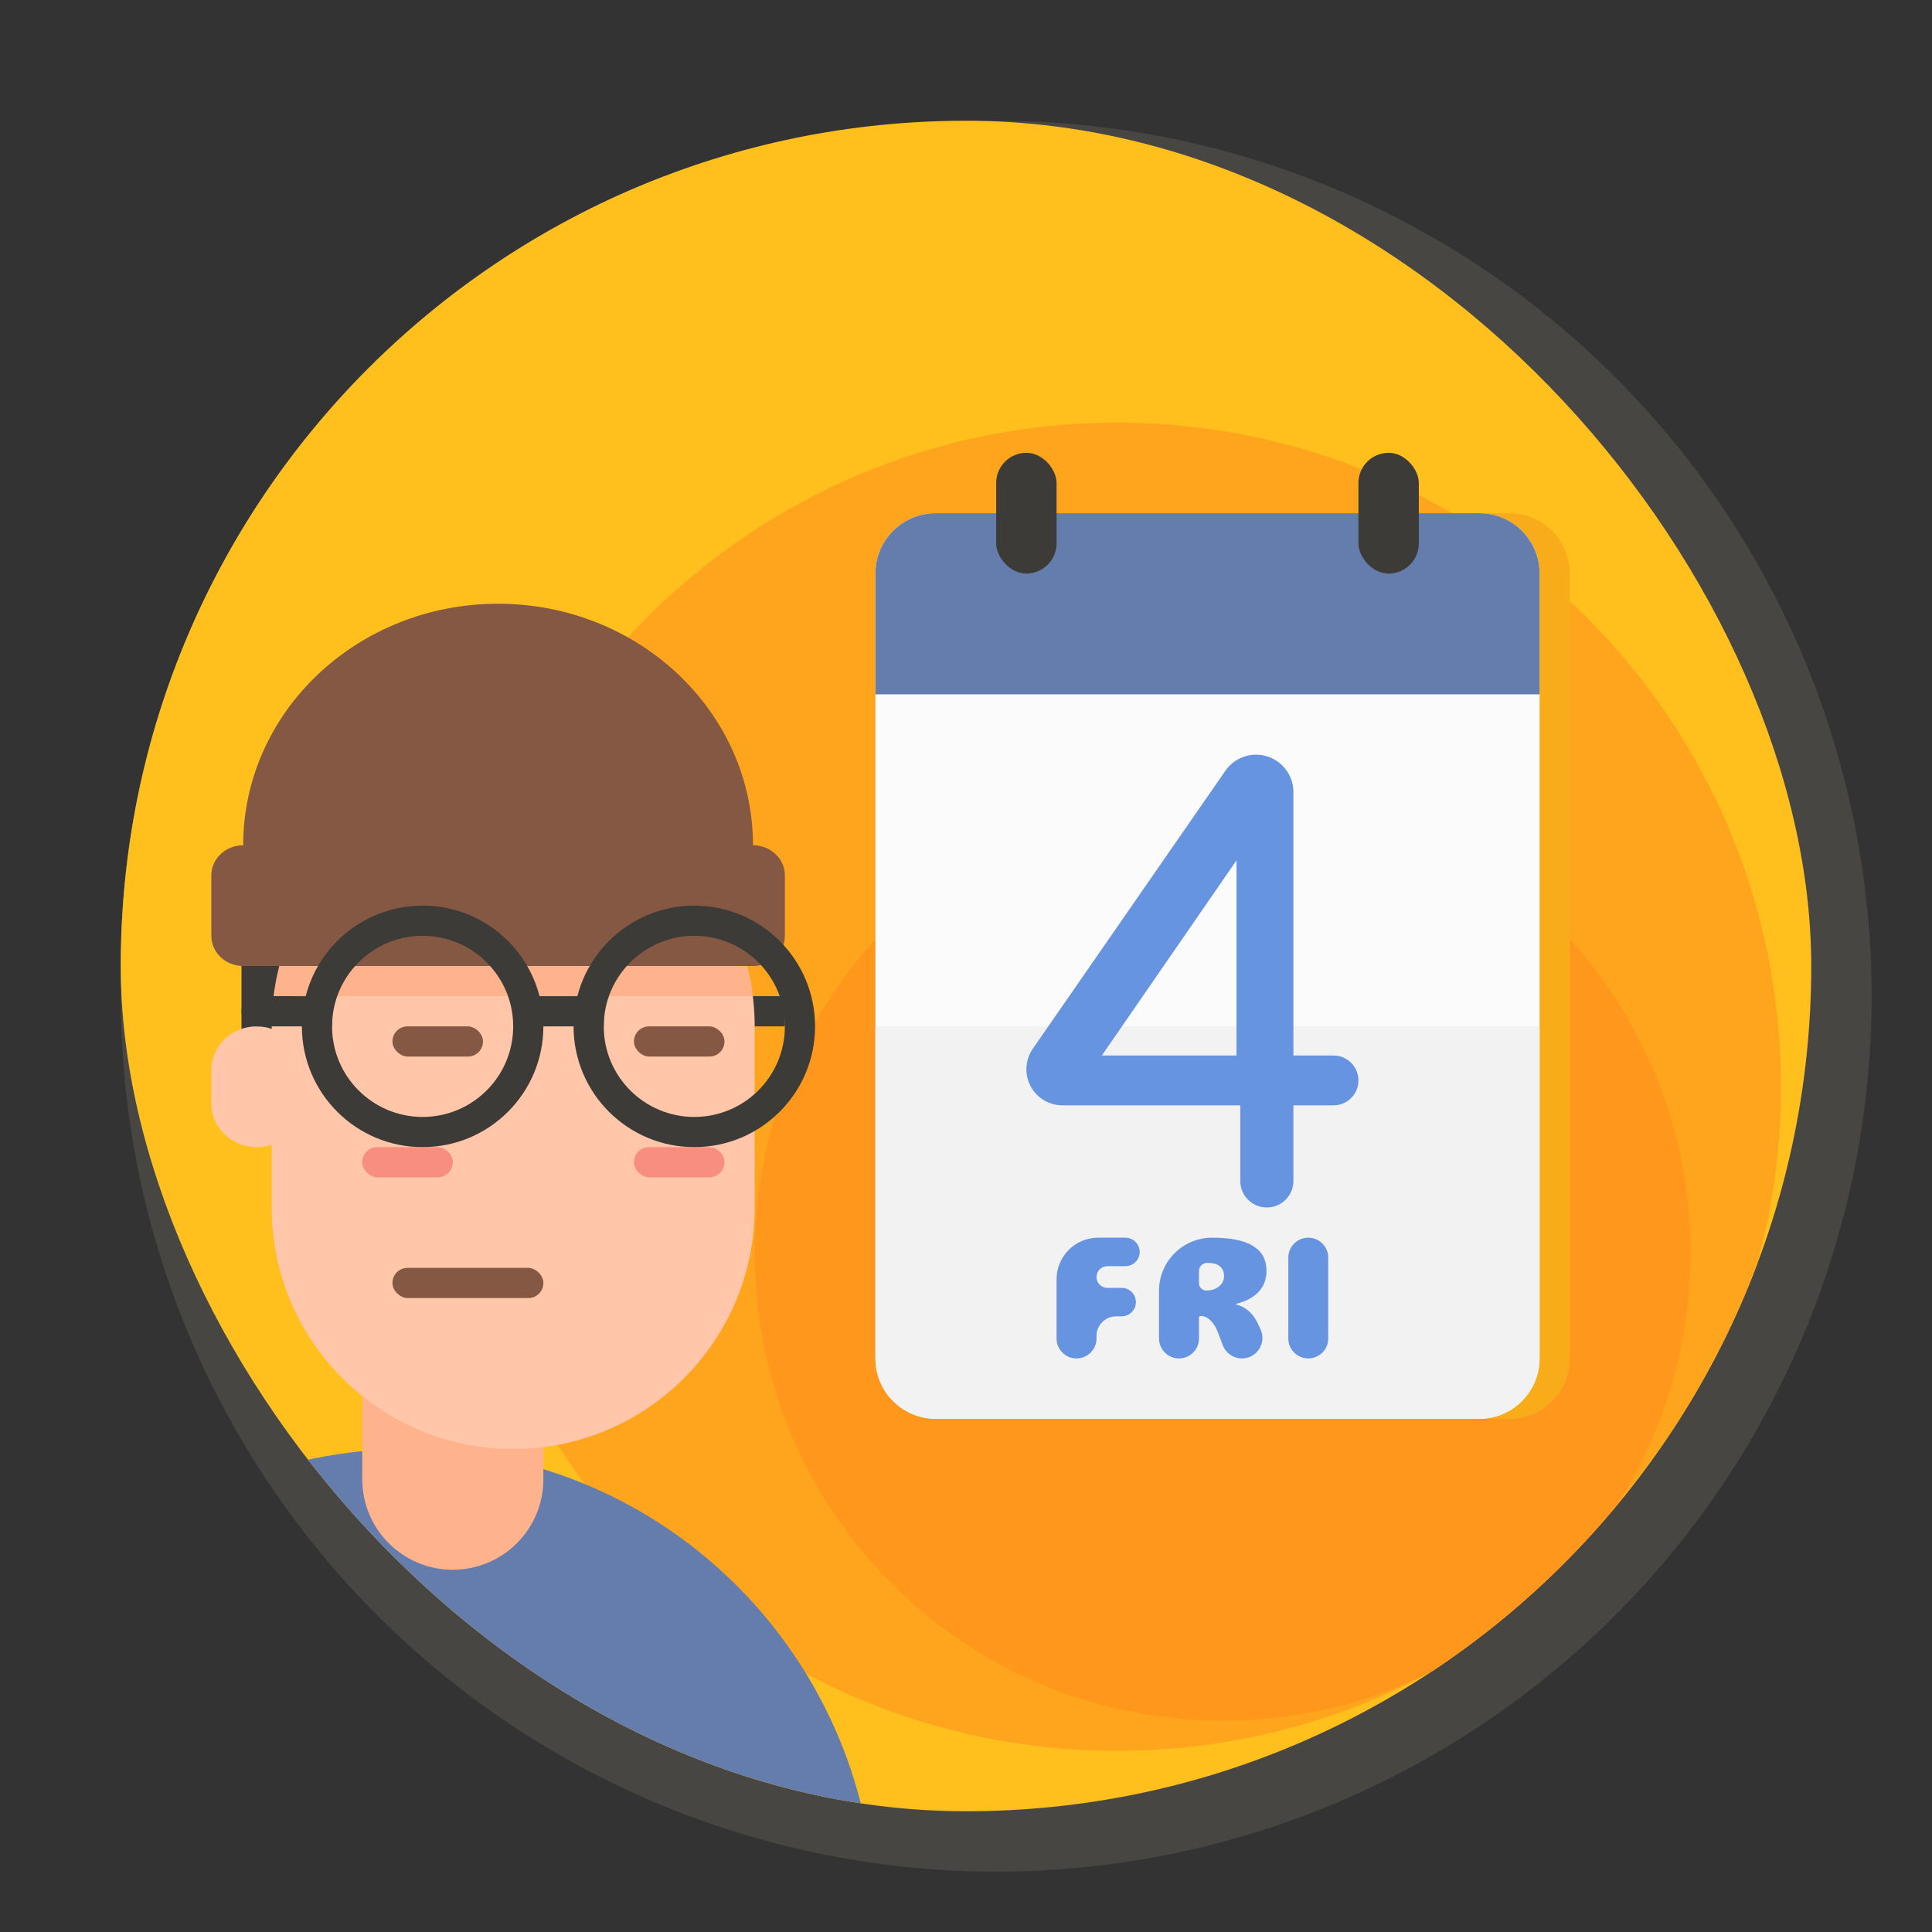 <svg width="64" height="64" viewBox="0 0 64 64" fill="none" xmlns="http://www.w3.org/2000/svg">
<rect x="0" y="0" width="64" height="64" fill="#333333" stroke="none"/>
<circle cx="33" cy="33" r="29" fill="#9B9285" fill-opacity="0.2"/>
<g clip-path="url(#clip0_71_1765)">
<path fill-rule="evenodd" clip-rule="evenodd" d="M22 58.161C11.475 54.136 4 43.941 4 32C4 20.059 11.475 9.864 22 5.839V58.161Z" fill="#657DAC"/>
<path d="M60 32C60 47.464 47.464 60 32 60C16.536 60 4 47.464 4 32C4 16.536 16.536 4 32 4C47.464 4 60 16.536 60 32Z" fill="#FFC01D"/>
<path d="M59 36C59 48.15 49.15 58 37 58C24.85 58 15 48.15 15 36C15 23.85 24.85 14 37 14C49.15 14 59 23.85 59 36Z" fill="#FFA51D"/>
<path d="M56 41.5C56 50.06 49.06 57 40.5 57C31.94 57 25 50.06 25 41.5C25 32.94 31.94 26 40.5 26C49.06 26 56 32.94 56 41.5Z" fill="#FF971D"/>
<path d="M29 63.636C29 55.001 22.06 48 13.5 48C4.94 48 -2 55.001 -2 63.636V75.364C-2 83.999 4.94 91 13.5 91C22.06 91 29 83.999 29 75.364V63.636Z" fill="#657DAC"/>
<path d="M18 43H12V49C12 50.657 13.343 52 15 52V52C16.657 52 18 50.657 18 49V43Z" fill="#FFB38D"/>
<rect width="2" height="1" transform="matrix(-1 0 0 1 26 33)" fill="#3D3B38"/>
<path d="M25 34C25 29.582 21.418 26 17 26C12.582 26 9 29.582 9 34V40C9 44.418 12.582 48 17 48C21.418 48 25 44.418 25 40V34Z" fill="#FFC6A9"/>
<path d="M8 30H12L9 34V35H8V30Z" fill="#3D3B38"/>
<path d="M10 35.455C10 34.651 9.328 34 8.5 34C7.672 34 7 34.651 7 35.455V36.545C7 37.349 7.672 38 8.5 38C9.328 38 10 37.349 10 36.545V35.455Z" fill="#FFC6A9"/>
<path fill-rule="evenodd" clip-rule="evenodd" d="M9.062 33H24.938C24.446 29.054 21.08 26 17 26C12.92 26 9.554 29.054 9.062 33Z" fill="#FFB38D"/>
<path d="M16.5 20C21.164 20 24.944 23.582 24.944 28V30H8.056V28C8.056 23.582 11.836 20 16.5 20Z" fill="#845842"/>
<path d="M26 29C26 28.448 25.527 28 24.944 28H8.056C7.473 28 7 28.448 7 29V31C7 31.552 7.473 32 8.056 32H24.944C25.527 32 26 31.552 26 31V29Z" fill="#845842"/>
<path fill-rule="evenodd" clip-rule="evenodd" d="M23 38C20.791 38 19 36.209 19 34C19 31.791 20.791 30 23 30C25.209 30 27 31.791 27 34C27 36.209 25.209 38 23 38ZM23 37C21.343 37 20 35.657 20 34C20 32.343 21.343 31 23 31C24.657 31 26 32.343 26 34C26 35.657 24.657 37 23 37Z" fill="#3D3B38"/>
<path fill-rule="evenodd" clip-rule="evenodd" d="M14 38C11.791 38 10 36.209 10 34C10 31.791 11.791 30 14 30C16.209 30 18 31.791 18 34C18 36.209 16.209 38 14 38ZM14 37C12.343 37 11 35.657 11 34C11 32.343 12.343 31 14 31C15.657 31 17 32.343 17 34C17 35.657 15.657 37 14 37Z" fill="#3D3B38"/>
<path d="M11 33H8.5C8.224 33 8 33.224 8 33.5C8 33.776 8.224 34 8.5 34H11V33Z" fill="#3D3B38"/>
<rect width="1" height="3" rx="0.5" transform="matrix(4.37114e-08 1 1 -4.37114e-08 21 38)" fill="#F25656" fill-opacity="0.5"/>
<rect width="3" height="1" transform="matrix(-1 0 0 1 20 33)" fill="#3D3B38"/>
<rect width="1" height="3" rx="0.5" transform="matrix(4.37114e-08 1 1 -4.37114e-08 12 38)" fill="#F25656" fill-opacity="0.5"/>
<rect width="1" height="3" rx="0.5" transform="matrix(4.37114e-08 1 1 -4.37114e-08 13 34)" fill="#845842"/>
<rect width="1" height="5" rx="0.5" transform="matrix(4.37114e-08 1 1 -4.37114e-08 13 42)" fill="#845842"/>
<rect width="1" height="3" rx="0.5" transform="matrix(4.37114e-08 1 1 -4.37114e-08 21 34)" fill="#845842"/>
<path d="M30 19C30 17.895 30.895 17 32 17H50C51.105 17 52 17.895 52 19V45C52 46.105 51.105 47 50 47H32C30.895 47 30 46.105 30 45V19Z" fill="#F8AC1A"/>
<path d="M29 19C29 17.895 29.895 17 31 17H49C50.105 17 51 17.895 51 19V45C51 46.105 50.105 47 49 47H31C29.895 47 29 46.105 29 45V19Z" fill="#FBFBFB"/>
<path fill-rule="evenodd" clip-rule="evenodd" d="M29 34V45C29 46.105 29.895 47 31 47H49C50.105 47 51 46.105 51 45V34H29Z" fill="#F2F2F2"/>
<path d="M36.683 41.943C36.484 41.943 36.323 42.104 36.323 42.303V42.303C36.323 42.501 36.484 42.663 36.683 42.663H37.157C37.417 42.663 37.628 42.873 37.628 43.134V43.134C37.628 43.394 37.417 43.605 37.157 43.605H36.976C36.615 43.605 36.323 43.897 36.323 44.258V44.338C36.323 44.704 36.027 45 35.662 45V45C35.296 45 35 44.704 35 44.338V42.377C35 41.617 35.617 41 36.377 41H37.282C37.543 41 37.754 41.211 37.754 41.471V41.471C37.754 41.732 37.543 41.943 37.282 41.943H36.683Z" fill="#6694E1"/>
<path d="M41.141 45C40.859 45 40.607 44.826 40.507 44.563L40.346 44.138C40.282 43.969 40.2 43.836 40.097 43.739C39.997 43.642 39.888 43.594 39.77 43.594V43.594C39.741 43.594 39.718 43.617 39.718 43.646V44.338C39.718 44.704 39.421 45 39.056 45V45C38.69 45 38.394 44.704 38.394 44.338V42.758C38.394 41.787 39.181 41 40.153 41V41C40.767 41 41.221 41.092 41.513 41.276C41.807 41.458 41.954 41.733 41.954 42.099C41.954 42.374 41.868 42.605 41.696 42.791C41.528 42.976 41.276 43.11 40.942 43.194C40.939 43.195 40.937 43.198 40.937 43.201V43.201C40.937 43.204 40.939 43.207 40.942 43.208C41.126 43.26 41.278 43.344 41.399 43.46C41.524 43.577 41.635 43.751 41.733 43.982L41.765 44.057C41.955 44.504 41.627 45 41.141 45V45ZM40.548 42.269C40.548 42.135 40.503 42.029 40.413 41.951C40.323 41.873 40.182 41.834 39.99 41.834V41.834C39.84 41.834 39.718 41.956 39.718 42.107V42.51C39.718 42.642 39.825 42.749 39.956 42.749V42.749C40.134 42.749 40.277 42.703 40.385 42.612C40.493 42.521 40.548 42.407 40.548 42.269Z" fill="#6694E1"/>
<path d="M43.338 45C42.973 45 42.677 44.704 42.677 44.338V41.662C42.677 41.296 42.973 41 43.338 41V41C43.704 41 44 41.296 44 41.662V44.338C44 44.704 43.704 45 43.338 45V45Z" fill="#6694E1"/>
<path fill-rule="evenodd" clip-rule="evenodd" d="M31 17C29.895 17 29 17.895 29 19V23H51V19C51 17.895 50.105 17 49 17H31Z" fill="#657DAC"/>
<rect x="33" y="15" width="2" height="4" rx="1" fill="#3D3B38"/>
<rect x="45" y="15" width="2" height="4" rx="1" fill="#3D3B38"/>
<path fill-rule="evenodd" clip-rule="evenodd" d="M44.175 36.616C44.63 36.616 45 36.246 45 35.79C45 35.335 44.63 34.965 44.175 34.965H42.846V26.237C42.846 25.554 42.292 25 41.608 25C41.203 25 40.823 25.199 40.592 25.533L34.212 34.742C34.074 34.942 34 35.179 34 35.422C34 36.081 34.535 36.616 35.194 36.616H41.085V39.12C41.085 39.606 41.479 40 41.965 40C42.451 40 42.846 39.606 42.846 39.12V36.616H44.175ZM40.961 34.965H36.5L40.961 28.5V34.965Z" fill="#6694E1"/>
</g>
<defs>
<clipPath id="clip0_71_1765">
<rect x="4" y="4" width="56" height="56" rx="28" fill="white"/>
</clipPath>
</defs>
</svg>
